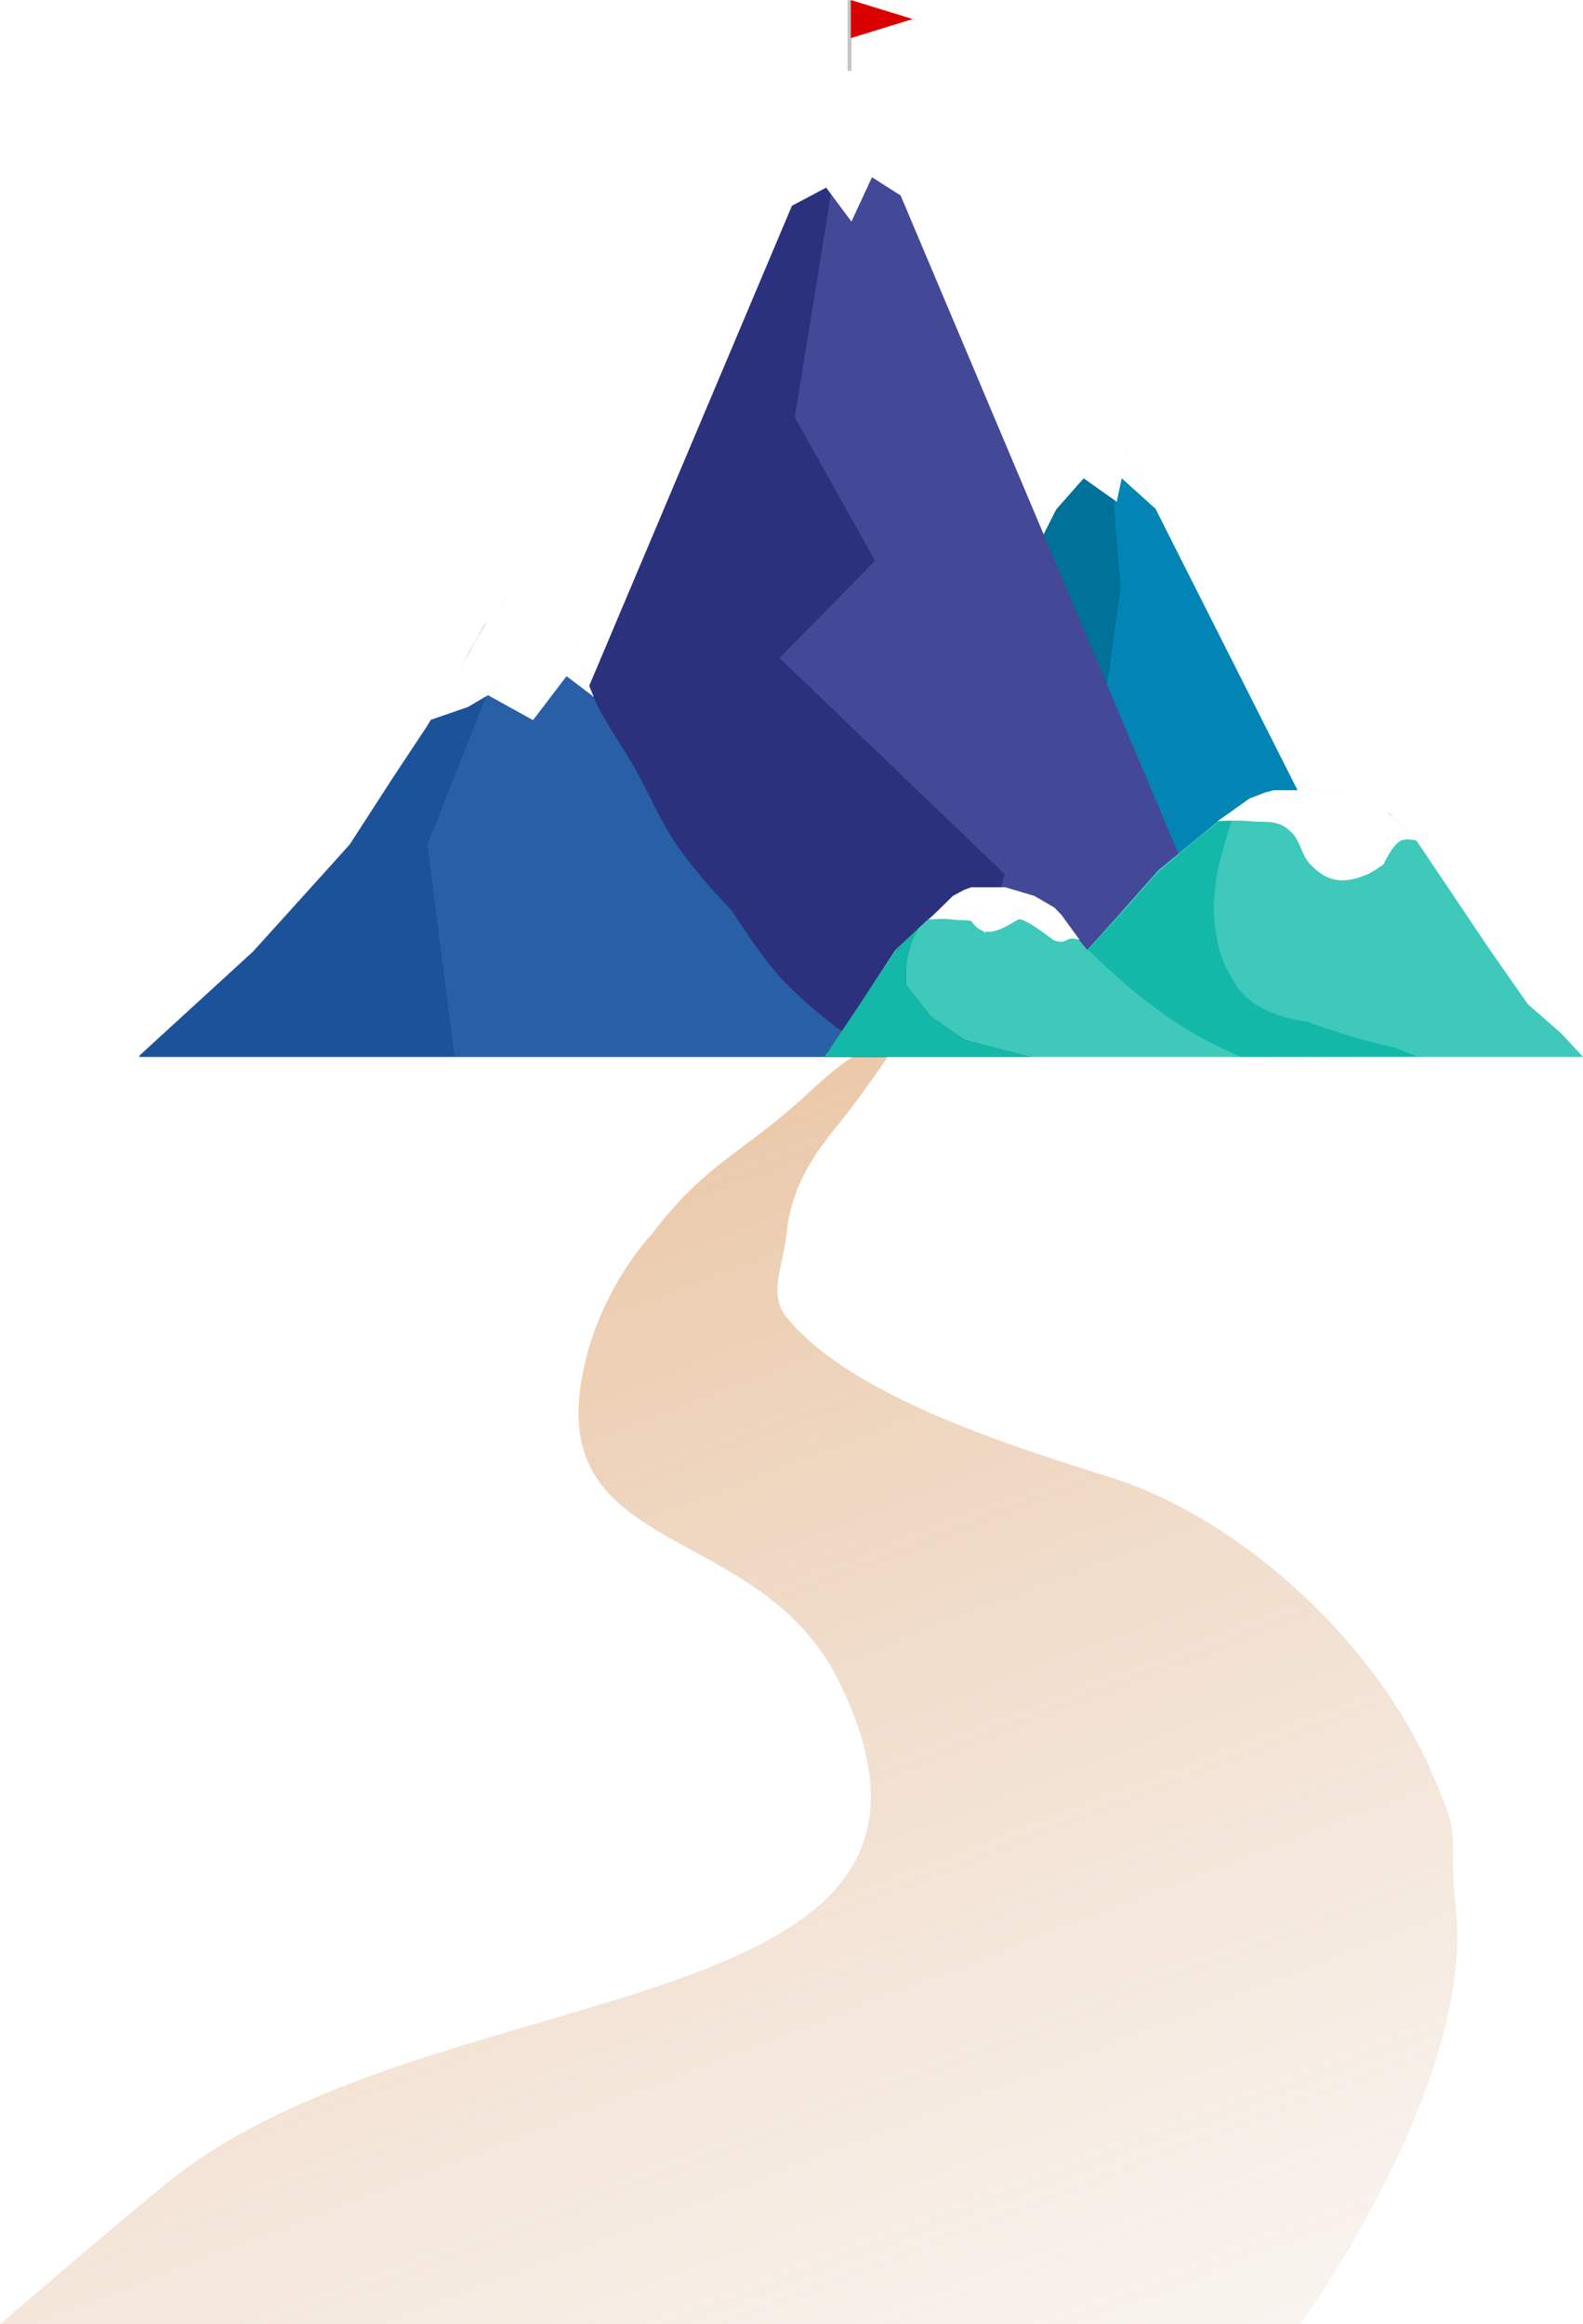 <svg width="21971" height="32239" viewBox="0 0 21971 32239" fill="none" xmlns="http://www.w3.org/2000/svg">
<path d="M11170.1 15205.4C11512.8 14889.9 11924 14511.4 12334.1 14453.2C12433 14439.2 12461 14453.2 12461 14453.2C12461 14453.2 12018.3 15125.3 11642.1 15587C11283.8 16026.6 10985.7 16457.5 10917.1 17110.1C10867.2 17584 10656.8 17949.2 10917.1 18271.1C11823.6 19392.3 14132.6 20082.9 15472.7 20513.1C17091 21032.7 19008.1 22627.2 19863.7 24568.2C20323.1 25610.6 20085.1 25296 20207.3 26500.3C20454 28932.8 18046 32239 18046 32239H0C0 32239 1381.02 31048.3 2277.37 30310.7C5987.69 27257.8 14061.1 28217.2 11642.1 23318.9C10536.8 21080.6 7562.9 21629.4 8091.52 19030C8332.34 17845.8 9054.9 17110.1 9054.9 17110.1C9779.97 16144.5 10321.3 15986.7 11161.6 15213.2L11170.1 15205.4Z" fill="url(#paint0_linear)"/>
<g filter="url(#filter0_d)">
<path d="M15351.5 5694L18926 12773H11777L15351.5 5694Z" fill="#0285B4"/>
</g>
<path d="M13770 8616.09L15023.6 11916L15547 8157.52L15353.7 5699L14462.5 7462.59L13770 8616.09Z" fill="#007199" stroke="black"/>
<path d="M11776 997L17465.8 14470H6086.21L11776 997Z" fill="#434997"/>
<rect x="11764" y="3" width="54" height="982" fill="#C4C4C4"/>
<path d="M12668 264.5L11809.2 528.205L11809.2 0.795L12668 264.5Z" fill="#DA0000"/>
<path d="M11028.9 5788.49L11785.6 1112.42L11750.6 1070L8088.23 9730.32L8070.73 9796.98L7825 10358.5C8657.79 11766.4 10323.4 14554.3 10323.4 14442.8C10323.4 14331.3 12032.9 14396.3 12887.7 14442.8L13769 12894.5L13878 12349.1L13942 12126.9L10814.8 9127.38L12141.8 7779.1L11028.9 5788.49Z" fill="#2B317D" stroke="black"/>
<path d="M4884.04 11685.1L5947.15 10063.2L6380.2 9319.73C6380.2 9319.73 6617.57 8812.34 6813.25 8576.24C6982.09 8372.54 7079.62 8181.57 7285.87 8170.53C7505.95 8158.75 7623.73 8344.71 7797.79 8576.24C8033.68 8890.04 8040.68 9262.24 8230.55 9657.5C8438.05 10089.4 8594.51 10268.5 8821.05 10671.3C9040.18 11060.9 9136 11326.2 9372.25 11685.1C9653.4 12112.2 10159.8 12631.4 10159.8 12631.4C10159.8 12631.4 10526.5 13207.7 10790.1 13510.3C11093.2 13858.2 11616.9 14254.3 11616.9 14254.3L12286 14660H1931L3623.9 13104.6L4884.04 11685.1Z" fill="#295FA6" stroke="black"/>
<path d="M5927.15 11718.2L7318 8194.25V8170H7236.82L7155.65 8194.25L7002.88 8307.4L6725.48 8670.1L6513.27 9042.89L6302.34 9448.02L5927.15 10073.4L5462.46 10774.5L4852.05 11718.2L3512.97 13199.2L1931 14647H6302.34L5927.15 11718.2Z" fill="#1C529A" stroke="black"/>
<path fill-rule="evenodd" clip-rule="evenodd" d="M11504.5 14569.1L11514.9 14553.6C11527.6 14544.6 11551.5 14536.3 11586 14528.8L11534.2 14660H21926.7H21957.8L21956.2 14658.6C21961.2 14658.7 21966.1 14658.8 21971 14659L21665 14330.8L21204.9 13928.8L20678.8 13175.4L20161.9 12406.9L19645 11638.3L19294.1 11288.9L18812.9 11076.8L18311.9 10965.8H18029H17669.4L17342.9 11076.8L16931.7 11367.7L16076.4 12070.6L15452.5 12774.5L15090.3 13175.4L14755.2 12774.5L14379.7 12498.8L14005.6 12372.6H13348.6L12855.5 12774.5L12427.9 13175.4L11934.8 13928.8L11674.1 14316.7L11669.8 14316.6L11663.6 14332.3L11514.9 14553.6C11508 14558.5 11504.5 14563.7 11504.5 14569.1Z" fill="#3EC9BB"/>
<path d="M11521.3 14552L12435.2 13194.7L12484.8 13129.1L12573.4 13045.3L12732.7 12899L12723.5 12918.2L12653.4 13061.5L12591.2 13272.4L12573.4 13434.9V13656.9L12919.2 14099.9L13388.1 14423.9L14292 14659H11436L11453.2 14636.8L11521.3 14552Z" fill="#13B8A8"/>
<path d="M12509.2 13129.1L12435.2 13194.7M12435.2 13194.7L11521.3 14552L11453.2 14636.8L11436 14659H14292L13388.1 14423.9L12919.2 14099.9L12573.4 13656.9V13434.9L12591.2 13272.4L12653.4 13061.5L12723.5 12918.2L12732.7 12899L12573.4 13045.3L12484.8 13129.1L12435.2 13194.7Z" stroke="black"/>
<path d="M15915.8 13892.3C15578.6 13639.2 15100 13173.4 15100 13173.4L15608.9 12622.9L16071.6 12102.8L16534.9 11704.9L16997.5 11329.2L17156.8 11208C17156.8 11208 17051.6 11505.2 16997.5 11704.9C16935.4 11934.1 16891.1 12062.6 16866.7 12307.8C16844.8 12527.4 16838.4 12658.6 16866.7 12876.4C16911.8 13223.4 16995.1 13413.2 17156.8 13666.2C17442.2 14112.7 18148.9 14172.2 18148.9 14172.2C18379.3 14264.1 18744.4 14372.2 18744.4 14372.2C18991.3 14446.2 19379.5 14538.8 19379.5 14538.8L19588.4 14623.6L19669 14656L17222.9 14660C16685.9 14422.8 16393.7 14251.2 15915.8 13892.3Z" fill="#13B8A8"/>
<path d="M11817.3 985H11765.8L10977 2861.81L11466.6 2602.83L11817.3 3073L12102.7 2458.7L12554 2746.2L11817.3 985Z" fill="white"/>
<path d="M15360.6 5694H15313.2L14589 7146L15040.2 6634.8L15499.6 6959.49L15568.9 6634.8L16037 7056.55L15360.6 5694Z" fill="white"/>
<path d="M7052.39 8241.08L7276.19 8115H7330.54L7460.34 8194.68L7580.55 8280.41L7794.12 8546.69L7917.53 8750.43L8010.89 8992.49L8122.79 9378.79L8243 9672.3L8211.67 9643.05L7863.18 9378.79L7398.32 9989L6772.96 9643.05L6494.81 9806.44L5966 9989L6407.84 9235.57L6597.11 8891.63L6772.96 8593.08L7052.39 8241.08Z" fill="white"/>
<path d="M17270.5 11128.5L16902 11389.9C16902 11389.9 17170.1 11370.7 17341.2 11389.9C17572.8 11416 17733 11351.4 17927 11546.4C18053 11672.9 18060.4 11854.5 18183.9 11986.4C18435.3 12255 18666.8 12253.5 18963.3 12133.8C19061.1 12094.3 19203.7 11986.4 19203.7 11986.4C19203.7 11986.4 19323.6 11716.4 19443.4 11660.4C19527.3 11621.3 19668 11660.4 19668 11660.4L19333.1 11326.4L19203.7 11230.5L18839.8 11077.1L18308.1 10962H17927H17680.7L17555.2 10994.3L17341.2 11077.1L17270.5 11128.5Z" fill="white" stroke="white"/>
<path d="M12892 12754.1L13170.6 12481.6L13224 12427.9L13385.8 12341.7L13480.7 12308H13666.9H13955L14356.9 12427.9L14632 12587.9L14729.9 12687.8L14983 13036.1C14983 13036.1 14876.6 12995.3 14813.2 13036.1C14722.6 13094.4 14617.5 13036.1 14617.5 13036.1C14617.5 13036.1 14205.7 12712.9 14131.8 12754.1C13976.7 12840.5 13815.5 12951.2 13667.9 12918.6C13697.1 12959.3 13679.1 12945.4 13644 12911.9C13586.9 12892.9 13532.1 12850.5 13480.7 12774.8C13402.7 12755 13321.8 12769.3 13224 12754.1C13094.7 12734.1 12892 12754.1 12892 12754.1Z" fill="white" stroke="white"/>
<defs>
<filter id="filter0_d" x="11773" y="5694" width="7157" height="7087" filterUnits="userSpaceOnUse" color-interpolation-filters="sRGB">
<feFlood flood-opacity="0" result="BackgroundImageFix"/>
<feColorMatrix in="SourceAlpha" type="matrix" values="0 0 0 0 0 0 0 0 0 0 0 0 0 0 0 0 0 0 127 0"/>
<feOffset dy="4"/>
<feGaussianBlur stdDeviation="2"/>
<feColorMatrix type="matrix" values="0 0 0 0 0 0 0 0 0 0 0 0 0 0 0 0 0 0 0.25 0"/>
<feBlend mode="normal" in2="BackgroundImageFix" result="effect1_dropShadow"/>
<feBlend mode="normal" in="SourceGraphic" in2="effect1_dropShadow" result="shape"/>
</filter>
<linearGradient id="paint0_linear" x1="23377.3" y1="3225.9" x2="34531.5" y2="32214.3" gradientUnits="userSpaceOnUse">
<stop stop-color="#F0EFEE"/>
<stop offset="0" stop-color="#EBCEB4" stop-opacity="0.58"/>
<stop offset="0" stop-color="#FEEEDF" stop-opacity="0.569"/>
<stop offset="0.12" stop-color="#D38339" stop-opacity="0.495"/>
<stop offset="1" stop-color="#C99E77" stop-opacity="0"/>
</linearGradient>
</defs>
</svg>
